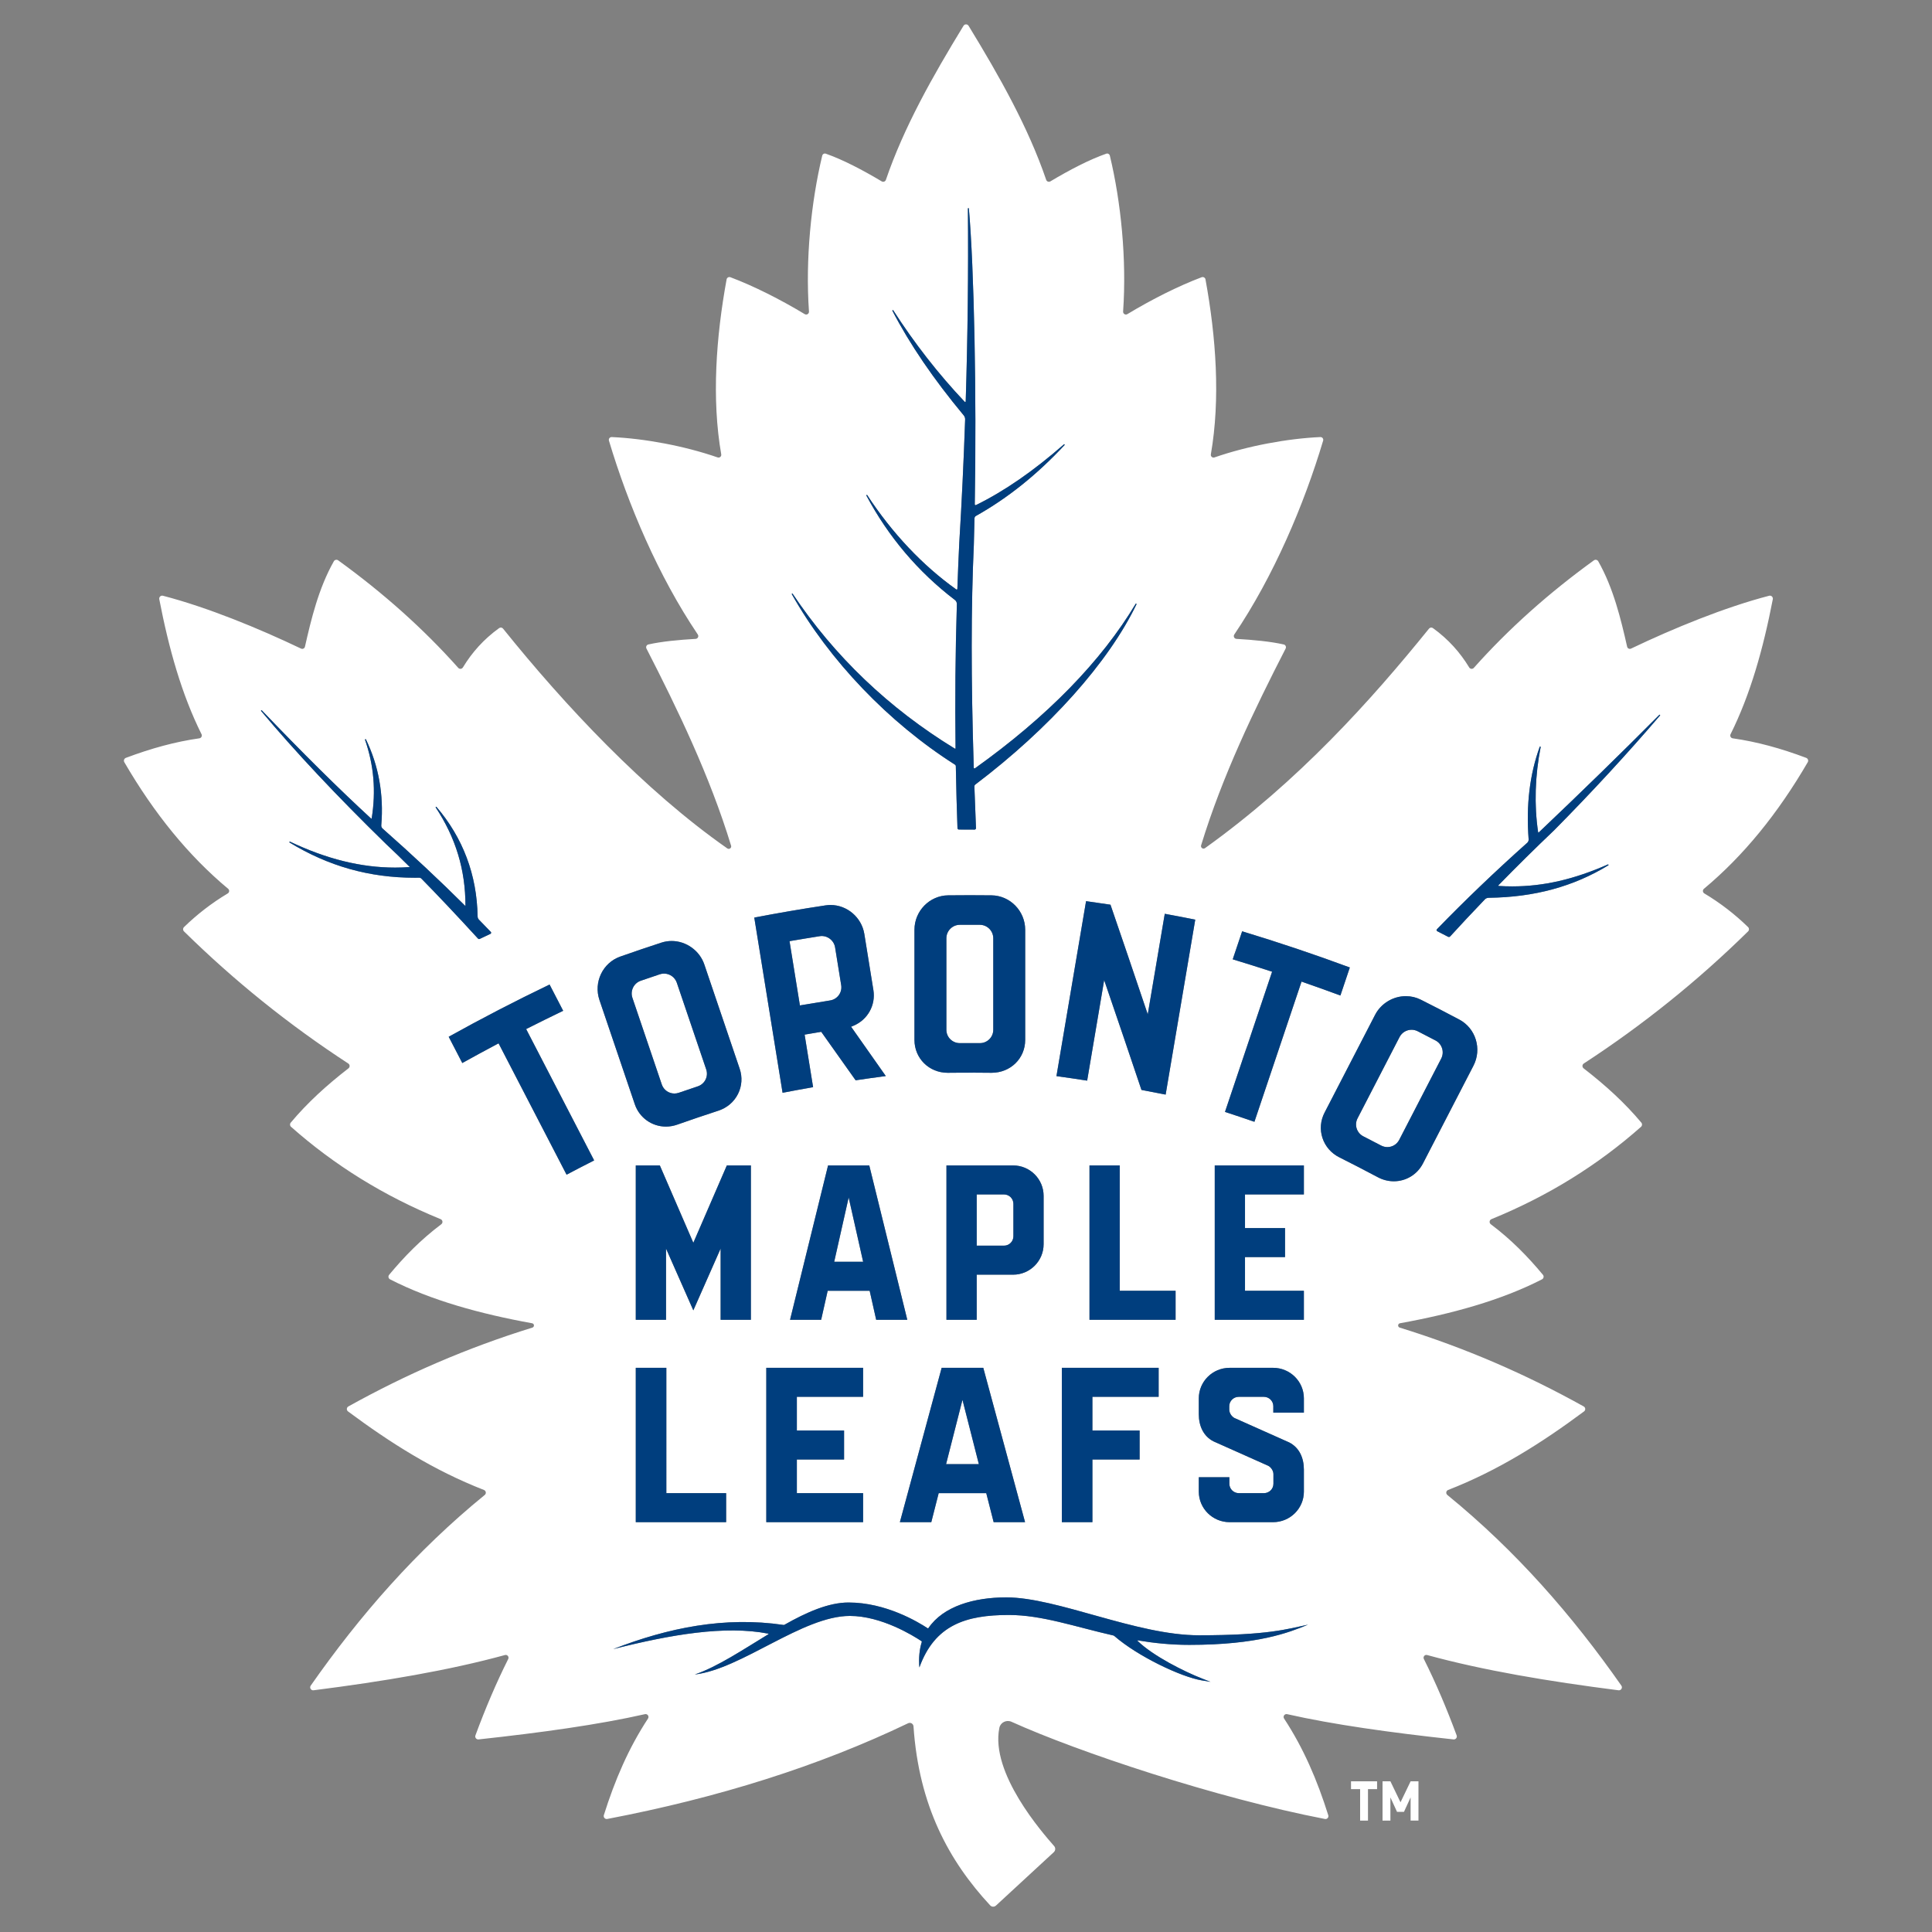 <svg xmlns="http://www.w3.org/2000/svg" viewBox="0 0 1000 1000"><rect x="0" y="0" width="1000" height="1000" fill="#808080" stroke="none"/><path d="M496.79 539.92c3.46-.018 6.887-.018 10.418 0 3.806 0 6.907-3.09 6.91-6.888v-47.368c0-3.83-3.11-6.965-6.93-6.987-3.47-.02-6.94-.02-10.413 0-3.823.02-6.933 3.154-6.93 6.987v47.368c0 3.798 3.1 6.89 6.944 6.89zM519.677 618.24h-14.134v26.513h14.134c2.68 0 4.853-2.173 4.853-4.853v-16.806c0-2.682-2.173-4.854-4.853-4.854zM431.784 653.087h14.973L439.27 619.8M415.23 520.205c4.8-.83 9.607-1.62 14.42-2.374 1.833-.285 3.44-1.265 4.528-2.76 1.083-1.492 1.518-3.318 1.222-5.142l-3.162-19.578c-.597-3.697-4.166-6.38-7.95-5.785-4.824.755-9.644 1.55-14.455 2.382l-1.175.204 5.37 33.263 1.203-.208zM498.172 724.555l-8.483 33.287h16.965M743.014 538.533c-3.074-1.61-6.158-3.204-9.248-4.78-.973-.494-2.06-.756-3.145-.756-2.63 0-5.013 1.45-6.218 3.783l-21.744 42.083c-.847 1.64-1.005 3.51-.442 5.26.568 1.763 1.792 3.2 3.448 4.046 3.084 1.57 6.158 3.16 9.228 4.768.993.518 2.102.792 3.21.792 2.585 0 4.93-1.428 6.118-3.727l21.744-42.084c1.758-3.402.437-7.613-2.95-9.387z" fill="#FFF"/><path d="M935.697 394.51c.48-.824.09-1.906-.802-2.24-13.125-4.927-25.504-8.333-38.03-10.114-1.02-.144-1.585-1.214-1.126-2.135 10.268-20.587 16.912-44.24 21.865-69.87.213-1.103-.79-2.076-1.88-1.794-23.084 5.996-49.507 16.85-71.49 27.352-.844.403-1.827-.072-2.034-.984-3.23-14.235-7.07-30.296-14.954-44.21-.45-.794-1.512-1.013-2.25-.478-23.262 16.83-44.047 35.335-62.15 55.654-.678.76-1.872.637-2.4-.235-4.667-7.7-10.747-14.586-18.764-20.355-.636-.458-1.524-.34-2.017.27C709.8 362.306 672.215 404.26 623.71 439c-1.006.72-2.386-.262-2.024-1.445 11.01-36.02 27.59-70.342 43.752-101.86.44-.857-.033-1.907-.972-2.12-6.804-1.54-15.875-2.405-24.472-2.89-1.14-.065-1.76-1.326-1.122-2.273 20.446-30.314 36.076-67.185 45.985-100.336.283-.947-.45-1.896-1.437-1.852-17.088.763-37.724 4.608-54.81 10.534-1.044.362-2.06-.508-1.87-1.595 4.996-28.646 2.68-60.77-2.78-90.538-.167-.91-1.11-1.457-1.976-1.132-12.06 4.543-25.875 11.5-38.445 19.092-1.03.62-2.3-.158-2.217-1.356 1.89-26.932-1.09-56.697-6.865-80.674-.196-.814-1.045-1.288-1.836-1.013-8.775 3.052-19.095 8.456-28.944 14.333-.818.488-1.862.105-2.17-.796-9.27-27.133-24.142-53.52-40.172-79.734-.597-.976-2.024-.976-2.62 0-16.03 26.213-30.904 52.6-40.173 79.734-.308.9-1.352 1.284-2.17.796-9.848-5.877-20.17-11.28-28.944-14.333-.792-.275-1.642.2-1.837 1.013-5.774 23.977-8.756 53.742-6.865 80.673.084 1.197-1.187 1.975-2.216 1.355-12.57-7.593-26.385-14.55-38.445-19.092-.865-.325-1.81.223-1.975 1.132-5.46 29.77-7.776 61.892-2.78 90.538.188 1.087-.826 1.957-1.87 1.595-17.085-5.927-37.72-9.77-54.81-10.534-.987-.043-1.72.905-1.437 1.852 9.91 33.152 25.54 70.022 45.985 100.336.64.947.018 2.208-1.122 2.272-8.597.486-17.668 1.35-24.47 2.892-.94.212-1.414 1.262-.974 2.12 16.188 31.568 32.795 65.952 43.807 102.035.35 1.143-.962 2.108-1.94 1.423-42.972-30.042-84.208-74.118-116.094-113.778-.492-.612-1.38-.732-2.018-.273-8.016 5.77-14.095 12.654-18.76 20.354-.53.872-1.724.996-2.403.235-18.103-20.32-38.888-38.823-62.15-55.653-.737-.535-1.8-.316-2.25.477-7.885 13.915-11.723 29.977-14.955 44.21-.207.913-1.19 1.39-2.034.985-21.983-10.504-48.405-21.357-71.49-27.353-1.088-.282-2.093.69-1.88 1.794 4.954 25.63 11.597 49.285 21.866 69.872.46.92-.108 1.99-1.125 2.135-12.528 1.78-24.906 5.187-38.03 10.113-.894.335-1.283 1.417-.803 2.242 15.432 26.54 33.24 48.435 53.735 65.524.792.66.686 1.882-.2 2.41-8.38 5.017-15.903 10.857-22.656 17.438-.613.598-.61 1.597 0 2.197 25.98 25.54 54.282 48.35 85.04 68.393.892.58.936 1.86.093 2.51-11.336 8.772-21.322 17.875-29.886 28.115-.53.635-.455 1.59.164 2.14 22.29 19.725 47.808 35.706 77.432 47.798 1.108.452 1.29 1.92.332 2.64-10.537 7.92-19.1 16.68-26.983 26.164-.622.75-.397 1.897.47 2.342 21.17 10.88 46.866 17.914 73.518 22.738 1.212.22 1.31 1.894.132 2.258-34.035 10.534-65.3 24.143-95.228 40.807-.968.54-1.055 1.913-.166 2.574 21.94 16.294 44.31 30.497 70.343 40.645 1.09.426 1.32 1.848.413 2.59-35.578 28.998-64.67 62.38-90.08 98.692-.76 1.087.15 2.574 1.466 2.407 36.26-4.612 70-10.277 99.074-18.247 1.236-.34 2.263.92 1.69 2.066-6.23 12.427-11.845 25.657-16.968 39.534-.396 1.072.49 2.2 1.626 2.076 32.694-3.542 62.407-7.693 86.115-13.072 1.326-.3 2.318 1.157 1.57 2.295-10.028 15.277-17.135 31.812-22.844 49.974-.346 1.103.63 2.195 1.767 1.978 57.313-10.946 109.47-27.345 155.738-49.55 1.25-.6 2.682.26 2.775 1.642 2.788 41.097 18.363 69.676 39.69 92.638.79.85 2.127.893 2.98.106l29.94-27.64c.91-.838.995-2.235.18-3.166-5.92-6.77-33.172-37.697-28.35-61.212.574-2.8 3.682-4.297 6.288-3.118 34.523 15.618 106.07 39.468 162.248 50.313 1.11.215 2.044-.854 1.705-1.933-5.712-18.185-12.824-34.74-22.864-50.033-.746-1.137.245-2.594 1.573-2.294 23.708 5.38 53.42 9.53 86.115 13.072 1.135.123 2.022-1.004 1.627-2.076-5.124-13.877-10.74-27.107-16.968-39.534-.574-1.146.453-2.405 1.69-2.066 29.073 7.97 62.814 13.635 99.073 18.247 1.317.167 2.227-1.32 1.466-2.407-25.41-36.312-54.5-69.694-90.08-98.693-.906-.74-.678-2.163.413-2.59 26.032-10.148 48.404-24.35 70.34-40.645.89-.66.803-2.034-.165-2.574-29.93-16.664-61.193-30.274-95.228-40.807-1.177-.364-1.08-2.038.13-2.258 26.654-4.825 52.35-11.86 73.52-22.74.865-.444 1.09-1.592.468-2.34-7.882-9.485-16.446-18.246-26.983-26.166-.957-.72-.776-2.187.332-2.64 29.625-12.09 55.143-28.072 77.432-47.798.62-.548.694-1.504.164-2.14-8.564-10.24-18.55-19.343-29.886-28.113-.843-.652-.8-1.93.093-2.51 30.757-20.044 59.06-42.855 85.04-68.393.61-.6.613-1.6 0-2.197-6.752-6.58-14.275-12.42-22.657-17.437-.886-.53-.992-1.75-.198-2.41 20.494-17.09 38.302-38.985 53.735-65.525zM657.28 502.58c-6.383-2.077-12.842-4.108-19.224-6.04l4.875-14.508c18.682 5.657 37.42 11.955 55.736 18.732l-4.875 14.507c-6.29-2.327-12.668-4.61-18.97-6.795l-1.15-.4-24.388 72.563c-5.064-1.75-10.178-3.467-15.233-5.12l24.386-72.56-1.157-.378zm-28.53 100.645h46.134v15.015H644.41v17.423h20.724v15.015H644.41V668.1h30.474v15.016H628.75v-79.89zm-8.248 161.387h15.82V768c0 2.682 2.197 4.857 4.907 4.857h12.982c2.714 0 4.915-2.18 4.915-4.866v-4.97c0-1.806-1.294-3.586-2.627-4.305-.38-.206-28.37-12.66-28.37-12.66-5.33-2.7-7.627-8.128-7.627-14.055v-8.233c0-8.72 7.14-15.787 15.948-15.787h22.488c8.808 0 15.948 7.068 15.948 15.787v7.42h-15.82v-3.335c0-2.683-2.196-4.858-4.906-4.858h-12.983c-2.714 0-4.914 2.18-4.914 4.866v1.764c0 1.806 1.294 3.587 2.626 4.305.38.205 28.37 12.66 28.37 12.66 5.328 2.7 7.626 8.127 7.626 14.054v11.44c0 8.72-7.14 15.787-15.948 15.787H636.45c-8.808 0-15.948-7.067-15.948-15.787v-7.47zm-26.43-239.59l8.81-52.046c5.304.972 10.6 1.986 15.775 3.024l-15.325 90.563c-4.168-.835-8.342-1.642-12.518-2.422-5.84-17.383-11.815-34.99-17.764-52.345l-1.537-4.486-8.802 52.024c-5.295-.824-10.63-1.608-15.895-2.336l15.327-90.564c4.216.584 8.43 1.196 12.64 1.835 5.93 17.26 11.905 34.82 17.76 52.207l1.53 4.546zm-4.208 215.397v15.014h-24.438v32.437h-15.82v-79.89h50.105v15.016h-34.284v17.423h24.438zm-25.948-57.304v-79.89h15.66V668.1h28.903v15.016h-44.564zM410.176 307.18c21.634 32.452 49.923 59.477 84.083 80.33.086.048.2.032.27-.04.028-.03.062-.08.06-.154-.312-24.78-.084-49.89.678-74.634.026-.834-.358-1.635-1.028-2.147-19.038-14.526-34.472-32.75-45.875-54.17l.415-.243c12.858 19.713 28.83 36.646 46.19 48.974.202.14.547.02.557-.287.318-9.042.63-16.566.98-23.678 1.265-20.728 2.29-42.263 3.043-64.01.028-.77-.23-1.52-.724-2.113-15.76-18.97-27.86-36.73-36.995-54.293l.416-.24c11.036 17.188 23.513 33.172 37.087 47.51.072.075.153.09.21.09.143 0 .295-.105.3-.283 1.042-33.548 1.425-67.192 1.142-99.998l.48-.024c2.74 30.917 4.06 96.803 3.07 153.258-.002.118.04.228.122.31.13.132.336.17.502.087 14.763-7.256 29.69-17.568 45.632-31.523l.334.345c-14.482 15.52-29.523 27.557-45.98 36.8-.454.256-.744.735-.753 1.252-.106 4.968-.217 9.468-.34 13.762-1.463 31.85-1.474 69.572-.033 115.327.01.33.38.45.602.302 37.385-26.7 65.4-55.39 83.267-85.282l.423.228c-14.536 30.215-44.97 64.275-83.495 93.45-.31.236-.488.607-.476.992.25 7.132.526 14.385.826 21.556.007.2-.068.397-.206.54-.14.146-.327.226-.526.226h-.006l-8.126-.035c-.388-.003-.702-.308-.715-.693-.372-10.214-.653-20.718-.86-32.117-.004-.313-.163-.594-.423-.76-34.283-21.752-65.098-53.962-84.544-88.37l.412-.248zm26.714 433.24v15.014h-24.438v17.423h34.286v15.014h-50.105v-79.89h50.105v15.016h-34.286v17.423h24.438zm-8.483-72.32l-3.376 15.016h-16.098l19.674-79.89h21.33l19.673 79.89h-16.1l-3.377-15.015h-21.726zm58.993 39.88h21.544l21.626 79.89h-16.262l-3.826-15.014h-24.62l-3.826 15.014h-16.262l21.626-79.89zm-14.08-169.728v-57c0-9.72 7.82-17.72 17.433-17.83 3.743-.044 7.483-.065 11.227-.065 3.742 0 7.486.02 11.228.066 9.614.113 17.433 8.11 17.43 17.83v57c0 9.544-7.55 17.023-17.402 17.022-12.313-.143-20.877-.01-22.726 0-9.64 0-17.19-7.477-17.19-17.023zm51.062 121.516h-18.84v23.348h-15.66v-79.89h34.5c8.72 0 15.79 7.048 15.79 15.768v24.983c0 8.72-7.07 15.79-15.79 15.79zm-97.066-191.15c.852-.13 1.72-.195 2.575-.195 8.586 0 16.1 6.442 17.482 14.982l4.7 29.1c1.244 7.727-2.937 15.274-10.168 18.353l-1.372.584.86 1.22c5.695 8.07 11.397 16.173 17.1 24.306-5.172.68-10.414 1.417-15.62 2.194-5.795-8.192-11.583-16.352-17.367-24.482l-.435-.612-.742.122c-2.232.367-4.46.745-6.683 1.13l-1.175.204 4.39 27.197c-5.247.916-10.553 1.89-15.807 2.9l-14.645-90.68c12.2-2.35 24.61-4.475 36.908-6.323zm-51.474 304.24v15.013h-46.765v-79.89h15.82v64.877h30.945zm-2.844-89.742v-36.86l-14.13 31.98-14.13-31.98v36.86h-15.66v-79.89h12.447l17.342 40.045 17.342-40.045h12.448v79.89h-15.66zM218.036 454.69c-.25-.255-.59-.396-.956-.396-.82.014-1.616.02-2.408.02-23.527 0-44.766-5.99-64.932-18.318l.23-.42c19.075 9.078 36.925 13.492 54.57 13.49 2.525 0 5.074-.093 7.58-.278-4.42-4.432-8.416-8.294-12.213-11.836-25.683-25.06-46.9-47.653-64.863-69.067l.358-.32c21.365 22.322 39.926 40.695 56.737 56.165l.233-.085c2.3-14.197 1.16-27.577-3.484-40.895l.442-.186c6.656 13.71 9.354 28.72 8.016 44.612-.053.63.196 1.254.668 1.67 15.197 13.413 29.603 26.89 42.82 40.057.038.017.08.005.08-.035.025-18.636-5.033-35.33-15.463-51.036l.384-.29c13.81 16.148 21.002 35.264 21.38 56.818.01.63.255 1.22.69 1.663 2.093 2.135 4.156 4.264 6.13 6.324.144.15.205.354.167.556-.037.205-.166.373-.356.463l-5.55 2.624c-.1.047-.21.07-.32.07-.213 0-.418-.09-.56-.246-11.245-12.27-20.856-22.452-29.382-31.125zm75.223 153.326l-35.195-67.98-1.076.57c-5.933 3.144-11.884 6.376-17.708 9.617l-7.036-13.59c17.055-9.494 34.608-18.582 52.214-27.034l7.038 13.59c-6.037 2.9-12.11 5.892-18.076 8.91l-1.085.55 35.194 67.98c-4.77 2.417-9.56 4.898-14.27 7.386zm27.792-112.898c7.027-2.476 14.18-4.902 21.266-7.212 1.728-.564 3.52-.848 5.334-.848 7.528 0 14.477 4.99 16.9 12.135l18.306 53.98c1.476 4.35 1.168 8.98-.863 13.04-2.07 4.13-5.673 7.21-10.153 8.67-7.1 2.315-14.275 4.748-21.318 7.23-1.904.67-3.875 1.01-5.854 1.01-7.287 0-13.754-4.64-16.094-11.543L310.27 517.6c-3.125-9.204 1.712-19.29 10.782-22.482zM615.55 851.384c-9.526 0-18.353-.93-26.653-2.332-.135-.023-.226.14-.128.235 8.133 7.914 24.332 15.976 33.473 19.546l4.327 1.69-4.583-.768c-10.678-1.79-33.05-12.385-45.23-22.983-.148-.127-.32-.213-.51-.256-19.933-4.536-37.008-10.605-54.056-10.605-22.165 0-38.345 5.09-46.32 27.165-.422-4.972.048-9.352 1.24-13.195.05-.16.004-.32-.136-.41-4.338-2.89-20.777-13.07-37.1-13.07-24.487 0-56.06 27.51-80.263 30.316 11.73-3.98 24.873-12.8 38.136-20.86.116-.07.087-.252-.047-.278-22.364-4.37-50.486.446-80.32 7.997 28.556-11.097 57.74-16.995 88.184-12.51.156.024.317-.006.454-.084 11.45-6.478 22.79-11.528 33.188-11.528 19.328 0 35.918 10.042 40.96 13.33.132.085.293.04.383-.09 7.692-11.306 23.57-15.89 40.294-15.89 26.458 0 67.267 19.62 99.74 19.62 35.628 0 45.783-3.236 56.45-5.498-10.036 4.126-26.006 10.46-61.485 10.46zm147.12-299.797l-26.165 50.64c-2.933 5.674-8.708 9.2-15.072 9.2-2.825 0-5.662-.715-8.206-2.067-6.622-3.522-13.35-6.998-19.997-10.333-4.21-2.112-7.314-5.696-8.743-10.088-1.403-4.32-1.014-8.945 1.095-13.027l26.165-50.64c3.034-5.874 9.283-9.67 15.922-9.67 2.718 0 5.326.617 7.746 1.833 6.664 3.342 13.375 6.81 19.952 10.307 8.488 4.516 11.765 15.21 7.302 23.844zm13.05-93.018c2.34.147 4.697.222 7.01.222 16.24 0 32.017-3.627 49.656-11.414l.223.426c-18.125 11.084-38.437 16.61-62.097 16.89-.743.008-1.46.316-1.963.842-6.792 7.087-12.664 13.356-17.953 19.166-.163.18-.398.284-.644.284-.137 0-.275-.033-.4-.097l-5.65-2.913c-.18-.092-.3-.258-.334-.456-.033-.194.027-.387.166-.53 14.35-14.824 30.084-29.886 46.76-44.77.5-.448.77-1.117.72-1.79-1.346-17.842.547-33.552 5.79-48.028l.463.13c-2.958 14.917-3.42 30.204-1.34 44.21.017.116.117.167.202.167.036 0 .09-.01.14-.055 21.99-20.854 42.436-40.796 62.508-60.97l.354.327c-16.942 19.793-35.418 39.824-54.916 59.54-9.595 9.12-19.296 18.7-28.835 28.476-.077.077-.053.168-.038.206.01.03.056.13.176.135z" fill="#FFF"/><path d="M349.07 566.006h.002c.767 0 1.528-.126 2.262-.38 3.273-1.13 6.55-2.243 9.837-3.337 1.764-.59 3.188-1.827 4.012-3.48.82-1.65.944-3.523.35-5.274l-15.21-44.86c-.966-2.838-3.626-4.745-6.623-4.745-.743 0-1.48.12-2.188.356-3.294 1.098-6.577 2.212-9.858 3.344-3.616 1.246-5.553 5.213-4.32 8.843l15.213 44.86c.95 2.795 3.57 4.673 6.522 4.673z" fill="#FFF"/><path d="M494.31 395.8c.26.165.418.447.424.76.206 11.4.486 21.903.858 32.116.014.385.327.69.715.693l8.126.034h.005c.2 0 .387-.08.527-.225.138-.144.213-.342.206-.542-.3-7.172-.576-14.425-.825-21.556-.013-.385.164-.756.476-.99 38.526-29.177 68.96-63.237 83.496-93.452l-.424-.228c-17.867 29.89-45.882 58.583-83.267 85.282-.222.148-.59.028-.602-.3-1.44-45.756-1.43-83.478.033-115.328.122-4.294.233-8.794.34-13.762.01-.517.3-.997.752-1.252 16.458-9.243 31.498-21.28 45.98-36.8l-.333-.346c-15.943 13.955-30.87 24.267-45.633 31.523-.166.08-.37.044-.502-.088-.08-.082-.124-.192-.122-.31.988-56.455-.33-122.34-3.07-153.258l-.48.024c.283 32.806-.1 66.45-1.14 99.998-.007.18-.16.284-.303.284-.056 0-.137-.016-.21-.09-13.573-14.34-26.05-30.323-37.086-47.51l-.416.24c9.134 17.562 21.235 35.32 36.995 54.29.494.593.75 1.345.723 2.115-.753 21.746-1.777 43.282-3.043 64.01-.35 7.11-.662 14.635-.98 23.676-.01.31-.356.43-.557.288-17.36-12.327-33.332-29.26-46.19-48.974l-.415.244c11.403 21.418 26.837 39.644 45.875 54.17.67.51 1.054 1.312 1.028 2.146-.76 24.745-.988 49.855-.676 74.634 0 .075-.032.124-.06.155-.073.07-.186.087-.272.038-34.16-20.85-62.45-47.876-84.084-80.33l-.41.253c19.444 34.404 50.26 66.614 84.542 88.367zM247.977 486.06c.112 0 .22-.024.32-.07l5.55-2.625c.19-.09.32-.258.357-.463.038-.202-.022-.406-.166-.556-1.975-2.06-4.038-4.19-6.13-6.324-.435-.444-.68-1.033-.692-1.663-.377-21.555-7.57-40.67-21.38-56.82l-.383.29c10.43 15.707 15.488 32.4 15.462 51.037 0 .04-.04.052-.08.035-13.216-13.168-27.62-26.644-42.82-40.056-.47-.416-.72-1.04-.667-1.67 1.338-15.894-1.36-30.902-8.016-44.613l-.443.186c4.644 13.317 5.783 26.698 3.483 40.894l-.234.085c-16.81-15.47-35.373-33.844-56.738-56.167l-.358.32c17.963 21.415 39.18 44.007 64.863 69.068 3.796 3.543 7.793 7.405 12.214 11.837-2.506.185-5.055.277-7.58.277-17.645.003-35.495-4.41-54.57-13.49l-.23.42c20.166 12.328 41.405 18.32 64.932 18.32.792 0 1.587-.007 2.408-.02.365 0 .706.14.956.394 8.526 8.672 18.136 18.855 29.38 31.123.144.16.35.25.56.25zM804.418 429.752c19.498-19.715 37.974-39.747 54.916-59.54l-.354-.326c-20.07 20.174-40.52 40.116-62.51 60.97-.048.045-.102.054-.138.054-.085 0-.185-.05-.2-.166-2.084-14.007-1.62-29.294 1.337-44.212l-.464-.13c-5.243 14.477-7.136 30.187-5.79 48.03.05.67-.22 1.34-.72 1.79-16.677 14.883-32.41 29.945-46.76 44.77-.14.142-.2.335-.167.53.032.198.153.364.332.456l5.652 2.912c.124.064.262.097.4.097.245 0 .48-.104.643-.284 5.29-5.81 11.16-12.078 17.953-19.166.504-.526 1.22-.834 1.963-.843 23.66-.28 43.972-5.804 62.096-16.89l-.224-.425c-17.64 7.786-33.417 11.413-49.655 11.413-2.313 0-4.67-.075-7.01-.223-.12-.007-.165-.106-.176-.134-.015-.038-.04-.13.038-.206 9.54-9.778 19.24-19.357 28.836-28.478zM520.846 826.802c-16.723 0-32.602 4.585-40.295 15.89-.09.132-.25.177-.383.09-5.04-3.287-21.63-13.33-40.96-13.33-10.398 0-21.738 5.05-33.187 11.53-.137.078-.298.107-.454.085-30.444-4.486-59.63 1.412-88.184 12.51 29.835-7.552 57.956-12.37 80.32-7.998.133.025.163.206.046.277-13.264 8.06-26.406 16.88-38.135 20.86 24.203-2.806 55.776-30.317 80.262-30.317 16.324 0 32.763 10.18 37.1 13.07.14.093.186.25.136.41-1.19 3.844-1.66 8.223-1.24 13.196 7.977-22.074 24.156-27.164 46.323-27.164 17.048 0 34.123 6.07 54.057 10.605.19.043.36.13.508.256 12.18 10.597 34.553 21.192 45.23 22.983l4.584.77-4.327-1.692c-9.14-3.57-25.34-11.632-33.474-19.546-.097-.095-.006-.258.13-.235 8.3 1.403 17.126 2.332 26.65 2.332 35.48 0 51.45-6.334 61.487-10.46-10.667 2.264-20.822 5.498-56.45 5.498-32.474 0-73.283-19.62-99.74-19.62zM513.236 555.274c9.852 0 17.403-7.477 17.403-17.023v-57c0-9.717-7.818-17.715-17.432-17.828-3.742-.045-7.486-.066-11.228-.066-3.743 0-7.484.02-11.227.066-9.614.11-17.434 8.108-17.434 17.83v57c0 9.546 7.55 17.023 17.19 17.023 1.85-.01 10.413-.144 22.726 0zm-23.39-69.61c-.004-3.833 3.107-6.967 6.93-6.987 3.47-.02 6.943-.02 10.41 0 3.822.022 6.93 3.157 6.93 6.987v47.368c-.002 3.8-3.102 6.89-6.908 6.89-3.53-.02-6.96-.02-10.42 0-3.843 0-6.943-3.092-6.943-6.89v-47.368zM388.66 603.225h-12.45l-17.342 40.046-17.342-40.045h-12.448v79.89h15.66v-36.86l14.13 31.982 14.13-31.982v36.86h15.66M420.86 562.72l-4.39-27.197 1.176-.204c2.225-.386 4.45-.764 6.683-1.13l.74-.123.436.612c5.784 8.13 11.572 16.288 17.368 24.48 5.205-.776 10.447-1.512 15.62-2.193-5.705-8.133-11.406-16.235-17.1-24.306l-.86-1.22 1.37-.583c7.232-3.078 11.413-10.626 10.168-18.352l-4.7-29.1c-1.38-8.54-8.895-14.983-17.48-14.983-.857 0-1.723.066-2.575.194-12.298 1.848-24.707 3.974-36.906 6.323l14.646 90.68c5.253-1.01 10.558-1.984 15.805-2.9zm-11.027-75.774c4.81-.833 9.63-1.627 14.456-2.382 3.782-.595 7.35 2.088 7.948 5.785l3.162 19.577c.296 1.824-.14 3.65-1.222 5.14-1.087 1.497-2.695 2.477-4.53 2.763-4.81.753-9.617 1.545-14.417 2.374l-1.2.208-5.37-33.262 1.173-.204zM540.172 643.978v-24.983c0-8.72-7.07-15.77-15.79-15.77h-34.5v79.892h15.66V659.77h18.84c8.72-.002 15.79-7.072 15.79-15.792zm-15.64-4.078c0 2.68-2.174 4.853-4.854 4.853h-14.134V618.24h14.134c2.68 0 4.853 2.172 4.853 4.854V639.9zM329.077 707.98v79.89h46.765v-15.013h-30.946V707.98M755.368 527.744c-6.577-3.497-13.288-6.965-19.952-10.307-2.42-1.216-5.028-1.832-7.747-1.832-6.64 0-12.89 3.796-15.923 9.67l-26.165 50.64c-2.11 4.08-2.498 8.706-1.095 13.025 1.43 4.392 4.534 7.976 8.743 10.088 6.647 3.335 13.375 6.81 19.997 10.333 2.545 1.352 5.382 2.067 8.206 2.067 6.365 0 12.14-3.525 15.072-9.2l26.165-50.64c4.463-8.633 1.186-19.328-7.302-23.843zm-9.404 20.176l-21.744 42.084c-1.19 2.298-3.533 3.727-6.118 3.727-1.108 0-2.217-.274-3.21-.79-3.07-1.61-6.144-3.198-9.228-4.77-1.657-.846-2.88-2.283-3.448-4.046-.562-1.752-.405-3.62.442-5.26l21.744-42.083c1.205-2.332 3.587-3.782 6.22-3.782 1.084 0 2.172.262 3.144.757 3.09 1.576 6.174 3.17 9.248 4.78 3.387 1.772 4.708 5.983 2.95 9.385zM344.67 583.125c1.98 0 3.95-.34 5.853-1.01 7.043-2.483 14.216-4.916 21.318-7.23 4.48-1.462 8.085-4.54 10.154-8.672 2.03-4.06 2.34-8.69.863-13.04l-18.307-53.98c-2.422-7.145-9.37-12.134-16.9-12.134-1.812 0-3.605.284-5.333.847-7.085 2.31-14.24 4.736-21.266 7.212-9.07 3.19-13.906 13.276-10.782 22.482l18.307 53.98c2.34 6.903 8.807 11.543 16.094 11.543zm-13.015-75.495c3.28-1.132 6.565-2.246 9.858-3.344.708-.236 1.445-.355 2.187-.355 2.997 0 5.657 1.908 6.622 4.746l15.212 44.86c.593 1.75.468 3.623-.35 5.273-.824 1.654-2.25 2.89-4.012 3.48-3.288 1.092-6.565 2.205-9.837 3.336-.734.253-1.495.38-2.262.38h-.003c-2.952 0-5.574-1.878-6.522-4.674l-15.212-44.86c-1.234-3.63.703-7.596 4.32-8.842zM273.422 532.097c5.965-3.017 12.038-6.01 18.076-8.91l-7.038-13.59c-17.605 8.452-35.16 17.54-52.214 27.033l7.036 13.59c5.824-3.24 11.775-6.472 17.707-9.617l1.075-.57 35.194 67.98c4.71-2.487 9.5-4.967 14.27-7.388l-35.193-67.98 1.085-.548zM562.143 466.436L546.817 557c5.263.727 10.6 1.512 15.896 2.336l8.802-52.025 1.537 4.487c5.948 17.355 11.923 34.962 17.764 52.346 4.176.78 8.35 1.587 12.518 2.422l15.325-90.563c-5.175-1.04-10.472-2.053-15.777-3.024l-8.81 52.047-1.53-4.545c-5.853-17.386-11.828-34.946-17.76-52.208-4.21-.64-8.424-1.252-12.64-1.836zM636.45 787.87h22.487c8.808 0 15.948-7.067 15.948-15.787v-11.44c0-5.926-2.298-11.353-7.627-14.054 0 0-27.99-12.455-28.37-12.66-1.332-.72-2.626-2.5-2.626-4.306v-1.764c0-2.687 2.2-4.865 4.914-4.865h12.983c2.71 0 4.906 2.174 4.906 4.857v3.336h15.82v-7.42c0-8.72-7.14-15.788-15.95-15.788H636.45c-8.808 0-15.948 7.068-15.948 15.787V732c0 5.927 2.298 11.355 7.627 14.055 0 0 27.99 12.455 28.37 12.66 1.332.72 2.626 2.5 2.626 4.306v4.97c0 2.688-2.2 4.866-4.915 4.866H641.23c-2.71 0-4.907-2.174-4.907-4.857v-3.388H620.5v7.47c.002 8.72 7.142 15.79 15.95 15.79zM674.885 668.1h-30.473V650.68h20.723v-15.015h-20.723V618.24h30.473v-15.015H628.75v79.89h46.135M599.712 722.995V707.98h-50.105v79.89h15.82v-32.437h24.437V740.42h-24.437v-17.425M649.283 580.64l24.387-72.563 1.15.4c6.303 2.184 12.68 4.466 18.972 6.795l4.875-14.507c-18.316-6.777-37.054-13.075-55.735-18.732l-4.875 14.507c6.382 1.933 12.84 3.963 19.223 6.04l1.158.378-24.387 72.56c5.054 1.653 10.17 3.372 15.233 5.12zM485.862 772.857h24.62l3.826 15.014h16.262l-21.626-79.89H487.4l-21.626 79.89h16.262l3.826-15.013zm12.31-48.302l8.482 33.287h-16.966l8.484-33.287zM453.51 683.116h16.1l-19.675-79.89h-21.33l-19.673 79.89h16.1l3.375-15.015h21.726l3.377 15.016zm-21.726-30.03l7.486-33.286 7.486 33.287h-14.972zM608.48 668.1h-28.903v-64.875h-15.66v79.89h44.562M446.737 722.995V707.98h-50.105v79.89h50.105v-15.013H412.45v-17.424h24.44V740.42h-24.44v-17.425" fill="#003E7E"/><g><path d="M708.066 926.054v16.28h-4.07v-16.28h-4.713v-4.044h13.495v4.044h-4.712zm22.06 16.28v-11.996l-3.43 7.473h-3.594l-3.428-7.472v11.996h-4.07V922.01h4.07l5.226 10.853 5.226-10.853h4.07v20.324h-4.07z" fill="#FFF"/></g></svg>